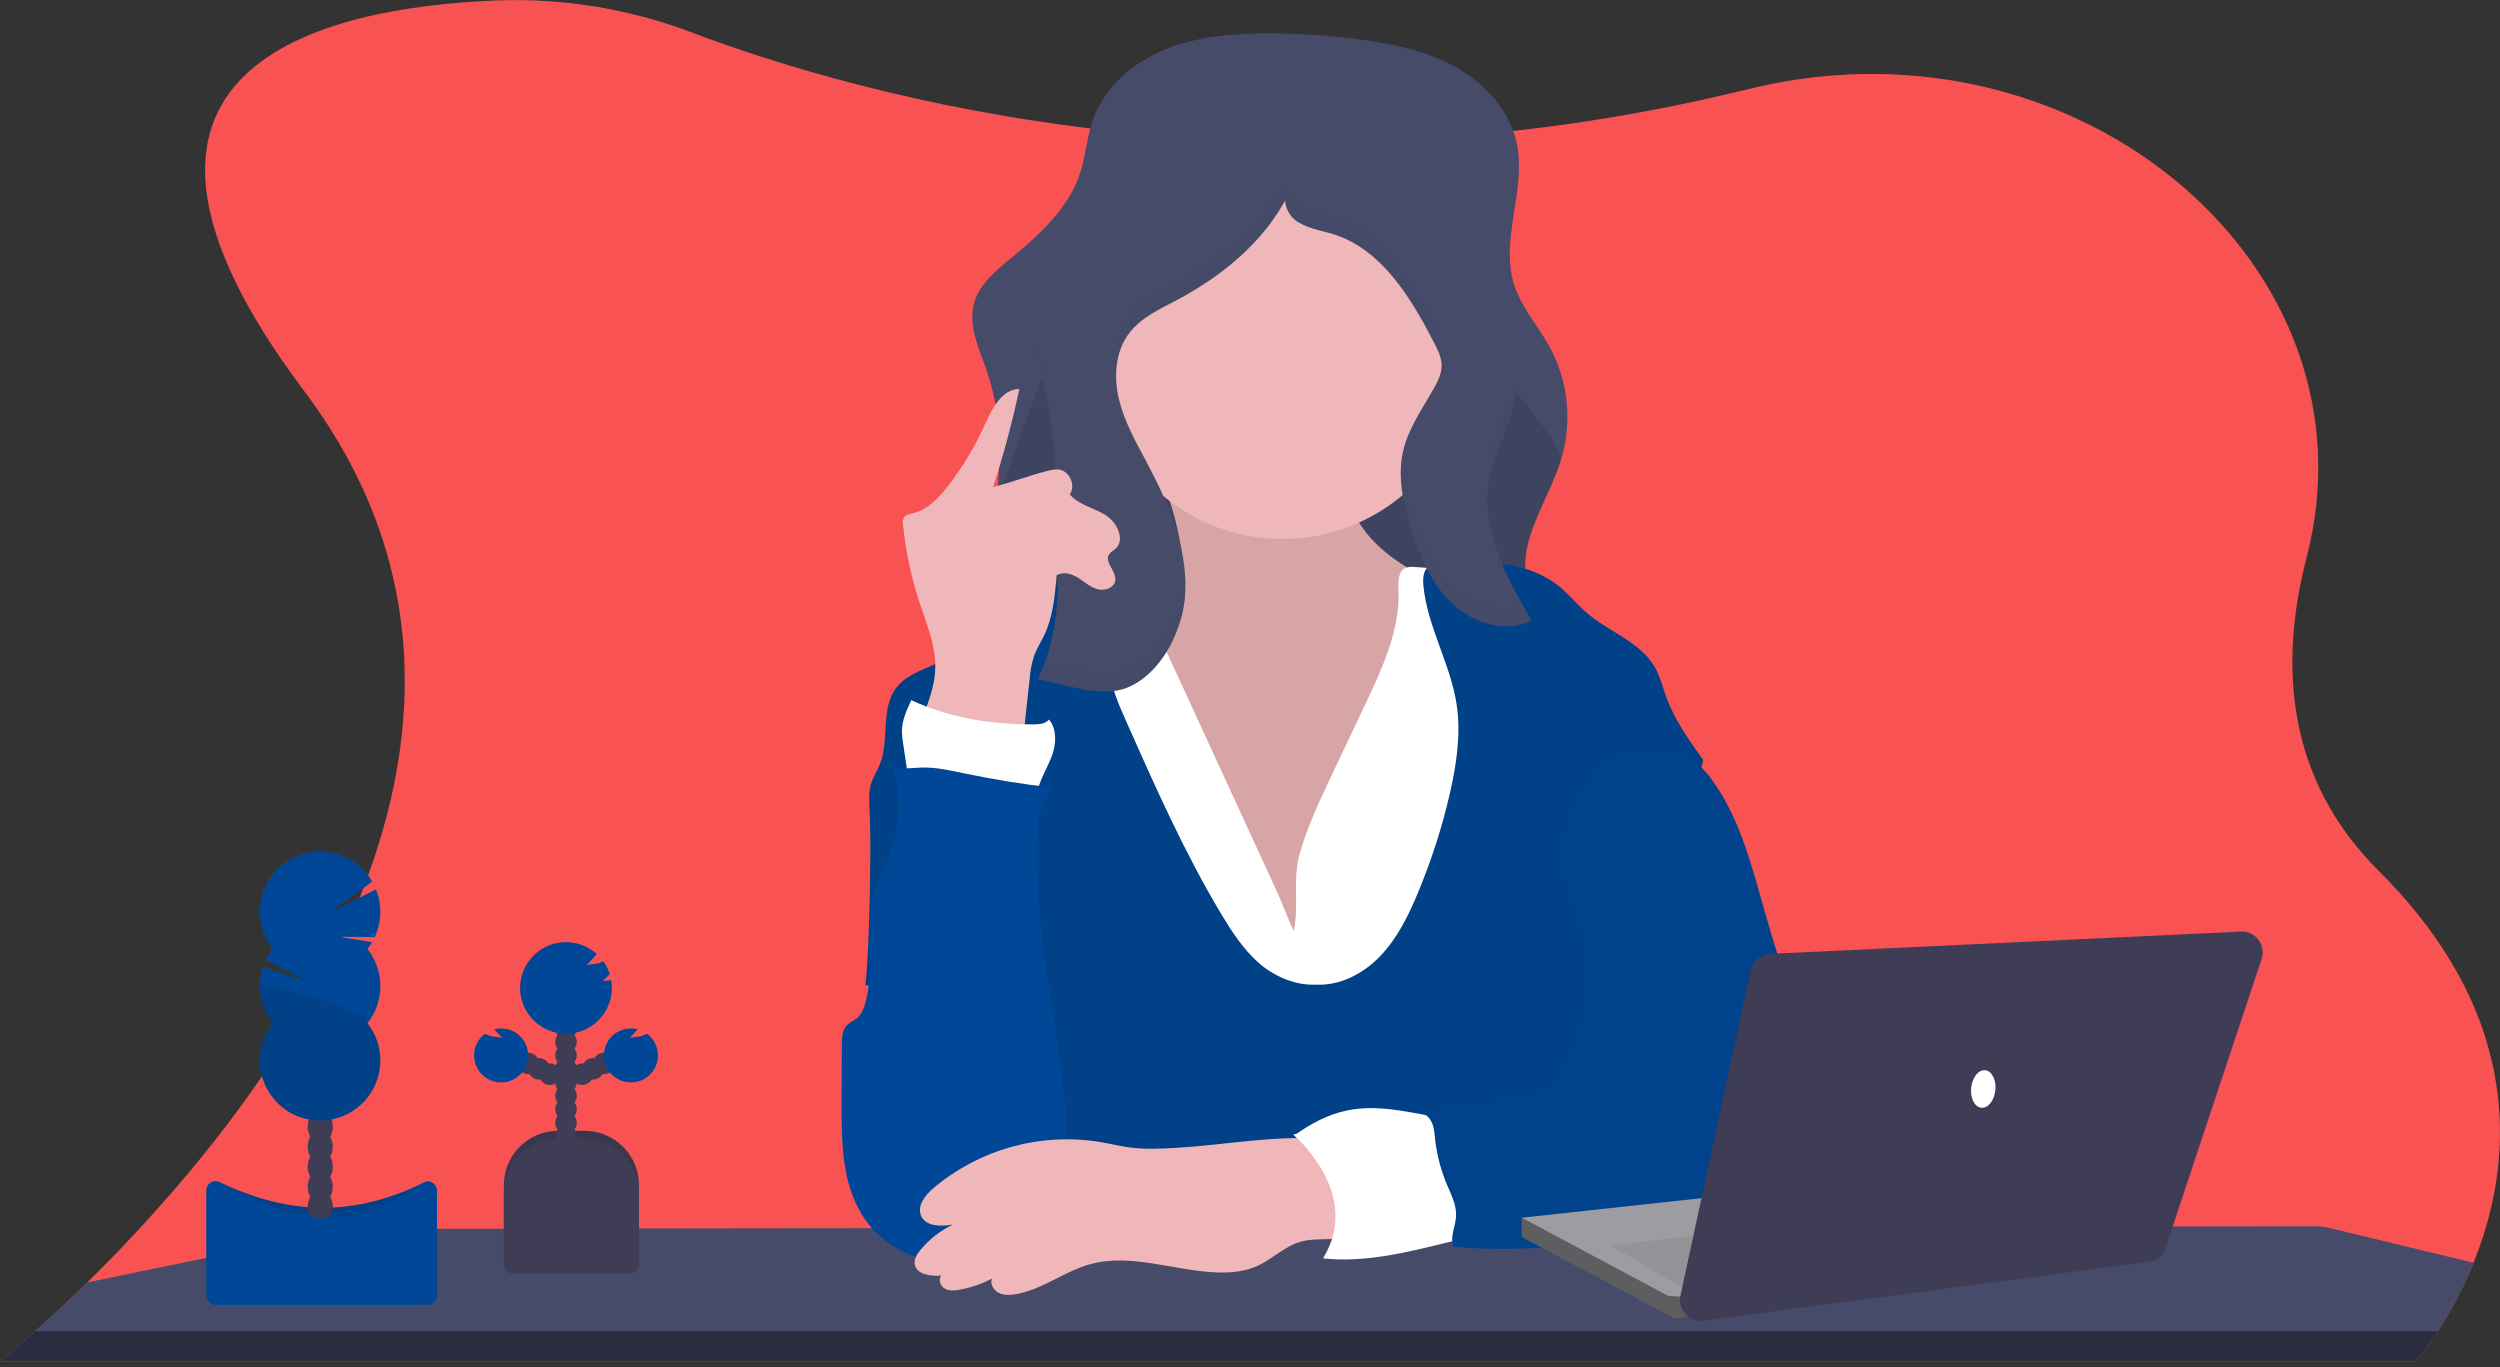 <svg width="192" height="105" viewBox="0 0 192 105" fill="none" xmlns="http://www.w3.org/2000/svg">
<rect x="0" y="0" width="192" height="105" fill="#333333" stroke="none"/>
<g clip-path="url(#clip0)">
<path d="M189.965 96.987C189.22 98.822 188.302 100.582 187.225 102.244C186.72 103.037 186.166 103.798 185.565 104.522C185.56 104.529 185.554 104.536 185.547 104.542H0L0.025 104.522C0.192 104.392 1.172 103.6 2.696 102.244C3.79 101.273 5.162 100.01 6.703 98.491C19.307 86.122 43.517 56.844 23.354 30.023C4.61 5.089 24.791 0.565 38.105 0.037C43.219 -0.163 48.322 0.669 53.107 2.484C59.258 4.816 70.499 8.391 85.144 10.03C85.625 10.084 86.109 10.137 86.6 10.185C94.354 10.973 102.16 11.114 109.938 10.608C110.166 10.595 110.397 10.578 110.629 10.562C118.322 10.023 125.958 8.844 133.455 7.038C133.941 6.92 134.42 6.808 134.898 6.697C159.879 0.93 182.909 20.585 177.151 42.798C175.022 51.015 175.563 59.772 182.66 66.857C194.281 78.422 192.873 89.812 189.965 96.987Z" fill="#F95252"/>
<path d="M189.965 96.985C189.22 98.82 188.302 100.58 187.225 102.243C186.72 103.035 186.166 103.796 185.565 104.52H0.025C0.192 104.39 1.172 103.599 2.696 102.243C3.79 101.272 5.162 100.009 6.703 98.49L26.259 94.458C26.512 94.406 26.769 94.38 27.027 94.38L47.875 94.35H47.897L58.223 94.336H58.246L66.961 94.326H72.666H78.51L102.455 94.293H102.493H104.348H107.607H111.676H112.757L116.87 94.246H118.229L130.189 94.23H134.009H135.846L149.661 94.212H153.775L166.861 94.193L177.907 94.18C178.215 94.18 178.521 94.216 178.82 94.288L189.965 96.985Z" fill="#454B69"/>
<path opacity="0.4" d="M2.696 102.243H187.225C186.72 103.035 186.165 103.796 185.565 104.52H0.025C0.189 104.382 1.169 103.59 2.696 102.243Z" fill="black"/>
<path d="M122.416 50.433L122.045 50.505L105.289 53.717C100.423 54.65 95.486 55.588 90.542 55.23C86.961 54.97 83.615 53.91 80.174 52.98C78.229 52.454 76.167 52.244 75.508 50.072C74.598 47.073 76.079 42.634 76.428 39.595C76.762 36.613 76.959 33.556 76.364 30.609C76.232 29.947 76.058 29.294 75.843 28.653C75.247 26.889 74.311 25.055 74.817 23.264C75.216 21.843 76.433 20.829 77.571 19.889C79.802 18.057 82.079 16.003 82.964 13.255C83.398 11.923 83.48 10.489 83.947 9.166C84.834 6.65 87.061 4.769 89.539 3.773C92.016 2.777 94.741 2.565 97.414 2.565C99.774 2.566 102.132 2.722 104.471 3.034C107.022 3.367 109.597 3.915 111.839 5.178C114.081 6.44 115.971 8.509 116.494 11.032C117.234 14.598 115.18 18.396 116.282 21.86C116.836 23.611 118.118 25.025 119.008 26.628C119.734 27.968 120.182 29.441 120.325 30.958C120.469 32.474 120.305 34.005 119.843 35.457C118.778 38.75 116.17 42.082 117.506 45.276C118.355 47.306 120.526 48.391 122.039 50C122.173 50.145 122.299 50.289 122.416 50.433Z" fill="#454B69"/>
<path opacity="0.1" d="M122.045 50.014V50.505L105.289 53.717C100.423 54.65 95.486 55.588 90.542 55.23C86.961 54.97 83.615 53.91 80.174 52.98C78.229 52.454 76.167 52.244 75.508 50.072C74.598 47.073 76.079 42.634 76.428 39.595C76.762 36.613 81.902 25.727 81.308 22.779L112.028 24.112C112.235 25.74 120.354 33.909 119.848 35.47C118.783 38.764 116.175 42.096 117.511 45.289C118.362 47.32 120.533 48.404 122.045 50.014Z" fill="black"/>
<path d="M90.657 41.771C90.839 42.802 90.936 43.936 90.409 44.836C89.706 46.042 88.173 46.427 86.802 46.7L82.044 47.65C81.72 47.715 81.376 47.788 81.134 48.01C80.849 48.264 80.752 48.667 80.71 49.047C80.518 50.767 81.127 52.461 81.683 54.098C82.807 57.415 83.75 60.802 85.171 64.002C86.592 67.202 88.542 70.257 91.325 72.397C94.108 74.535 97.791 75.675 101.199 74.839C104.168 74.111 106.602 72.02 108.7 69.803C110.432 67.97 112.051 65.971 112.891 63.594C113.47 61.961 113.659 60.222 113.841 58.5C114.123 55.859 114.404 53.218 114.686 50.577C114.818 49.337 114.904 47.943 114.098 46.992C113.744 46.574 113.263 46.295 112.772 46.037C110.946 45.069 109.023 44.27 107.323 43.103C105.623 41.937 104.116 40.331 103.6 38.339C103.291 37.143 103.346 35.84 102.82 34.726C102.232 33.476 100.984 32.63 99.648 32.258C98.312 31.887 96.903 31.937 95.528 32.092C94.152 32.247 88.849 32.643 88.28 34.191C87.974 35.024 89.242 36.811 89.542 37.631C90.037 38.975 90.41 40.36 90.657 41.771Z" fill="#EFB7B9"/>
<path opacity="0.1" d="M90.657 41.771C90.839 42.802 90.936 43.936 90.409 44.836C89.706 46.042 88.173 46.427 86.802 46.7L82.044 47.65C81.72 47.715 81.376 47.788 81.134 48.01C80.849 48.264 80.752 48.667 80.71 49.047C80.518 50.767 81.127 52.461 81.683 54.098C82.807 57.415 83.75 60.802 85.171 64.002C86.592 67.202 88.542 70.257 91.325 72.397C94.108 74.535 97.791 75.675 101.199 74.839C104.168 74.111 106.602 72.02 108.7 69.803C110.432 67.97 112.051 65.971 112.891 63.594C113.47 61.961 113.659 60.222 113.841 58.5C114.123 55.859 114.404 53.218 114.686 50.577C114.818 49.337 114.904 47.943 114.098 46.992C113.744 46.574 113.263 46.295 112.772 46.037C110.946 45.069 109.023 44.27 107.323 43.103C105.623 41.937 104.116 40.331 103.6 38.339C103.291 37.143 103.346 35.84 102.82 34.726C102.232 33.476 100.984 32.63 99.648 32.258C98.312 31.887 96.903 31.937 95.528 32.092C94.152 32.247 88.849 32.643 88.28 34.191C87.974 35.024 89.242 36.811 89.542 37.631C90.037 38.975 90.41 40.36 90.657 41.771Z" fill="black"/>
<path d="M102.109 59.886L104.899 53.992C106.206 51.23 107.542 48.328 107.403 45.277C107.376 44.671 107.37 43.913 107.904 43.638C108.136 43.544 108.389 43.511 108.637 43.545C111.574 43.695 114.472 44.28 117.237 45.281C117.773 45.474 118.322 45.697 118.698 46.124C119.073 46.55 119.225 47.123 119.354 47.673C119.792 49.532 120.111 51.416 120.311 53.315C120.811 58.017 120.563 62.759 120.311 67.475L119.569 81.874C119.573 82.078 119.532 82.281 119.447 82.467C119.264 82.8 118.85 82.912 118.477 82.975C117.043 83.22 115.577 83.17 114.125 83.115C103.907 82.728 93.636 82.135 83.485 83.371C83.531 81.873 83.507 80.374 83.413 78.874C83.011 72.395 81.328 66.074 79.675 59.797C78.712 56.132 77.778 52.134 79.329 48.681C79.558 48.135 79.885 47.637 80.296 47.212C80.956 46.567 81.855 46.227 82.747 45.984C84.285 45.566 85.878 45.386 87.47 45.451L97.997 68.318C98.478 69.365 98.873 70.466 99.353 71.499C99.783 69.714 99.266 67.624 99.783 65.69C100.341 63.682 101.219 61.761 102.109 59.886Z" fill="white"/>
<path d="M101.009 75.62C102.892 75.738 104.722 74.775 106.017 73.414C107.313 72.053 108.168 70.328 108.891 68.583C109.93 66.097 110.756 63.527 111.36 60.902C111.861 58.669 112.216 56.359 111.871 54.097C111.393 50.973 109.622 48.134 109.32 44.989C109.268 44.439 109.301 43.796 109.744 43.465C110.018 43.26 110.378 43.232 110.719 43.212C113.868 43.025 117.327 43.06 119.766 45.054C120.509 45.66 121.112 46.419 121.838 47.043C123.568 48.542 126.012 49.306 127.122 51.296C127.51 51.989 127.695 52.774 127.965 53.52C128.603 55.286 129.707 56.839 130.804 58.366C129.74 62.844 128.518 67.326 127.455 71.803C126.832 74.431 126.204 77.068 125.226 79.583C124.585 81.232 123.778 82.915 123.975 84.681C124.054 85.376 124.286 86.04 124.488 86.71C125.196 89.06 125.528 91.508 125.471 93.962L77.832 94.078C80.114 90.813 80.784 86.808 80.552 82.835C80.44 80.931 80.009 79.015 79.049 77.368C77.536 74.785 74.875 73.103 72.252 71.662C70.416 70.662 68.444 76.286 66.459 75.642C66.779 73.379 66.926 64.647 66.793 62.37C66.749 61.623 66.682 60.857 66.913 60.144C67.07 59.656 67.359 59.219 67.554 58.745C68.337 56.844 67.591 54.413 68.856 52.796C69.731 51.671 71.265 51.351 72.513 50.658C73.793 49.945 74.783 48.826 75.898 47.87C78.087 46.015 80.761 44.824 83.605 44.436C84.435 45.742 84.939 47.227 85.076 48.767C85.161 49.735 85.099 50.717 85.235 51.679C85.42 52.984 85.961 54.208 86.497 55.414C88.729 60.444 90.97 65.488 93.798 70.211C94.598 71.544 95.467 72.876 96.626 73.914C97.785 74.952 99.453 75.693 101.009 75.62Z" fill="#004897"/>
<path opacity="0.1" d="M101.009 75.62C102.892 75.738 104.722 74.775 106.017 73.414C107.313 72.053 108.168 70.328 108.891 68.583C109.93 66.097 110.756 63.527 111.36 60.902C111.861 58.669 112.216 56.359 111.871 54.097C111.393 50.973 109.622 48.134 109.32 44.989C109.268 44.439 109.301 43.796 109.744 43.465C110.018 43.26 110.378 43.232 110.719 43.212C113.868 43.025 117.327 43.06 119.766 45.054C120.509 45.66 121.112 46.419 121.838 47.043C123.568 48.542 126.012 49.306 127.122 51.296C127.51 51.989 127.695 52.774 127.965 53.52C128.603 55.286 129.707 56.839 130.804 58.366C129.74 62.844 128.518 67.326 127.455 71.803C126.832 74.431 126.204 77.068 125.226 79.583C124.585 81.232 123.778 82.915 123.975 84.681C124.054 85.376 124.286 86.04 124.488 86.71C125.196 89.06 125.528 91.508 125.471 93.962L77.832 94.078C80.114 90.813 80.784 86.808 80.552 82.835C80.44 80.931 80.009 79.015 79.049 77.368C77.536 74.785 74.875 73.103 72.252 71.662C70.416 70.662 68.444 76.286 66.459 75.642C66.779 73.379 66.926 64.647 66.793 62.37C66.749 61.623 66.682 60.857 66.913 60.144C67.07 59.656 67.359 59.219 67.554 58.745C68.337 56.844 67.591 54.413 68.856 52.796C69.731 51.671 71.265 51.351 72.513 50.658C73.793 49.945 74.783 48.826 75.898 47.87C78.087 46.015 80.761 44.824 83.605 44.436C84.435 45.742 84.939 47.227 85.076 48.767C85.161 49.735 85.099 50.717 85.235 51.679C85.42 52.984 85.961 54.208 86.497 55.414C88.729 60.444 90.97 65.488 93.798 70.211C94.598 71.544 95.467 72.876 96.626 73.914C97.785 74.952 99.453 75.693 101.009 75.62Z" fill="black"/>
<path d="M98.489 41.392C106.393 41.392 112.801 34.999 112.801 27.113C112.801 19.226 106.393 12.832 98.489 12.832C90.585 12.832 84.178 19.226 84.178 27.113C84.178 34.999 90.585 41.392 98.489 41.392Z" fill="#EFB7B9"/>
<path d="M90.98 46.142C91.372 42.447 89.833 38.832 88.09 35.549C87.255 33.979 86.36 32.415 85.941 30.691C85.522 28.967 85.642 27.014 86.714 25.596C87.626 24.39 89.071 23.739 90.409 23.031C94.183 21.032 97.635 18.093 99.294 14.164C98.356 14.673 98.6 16.194 99.428 16.866C100.256 17.537 101.384 17.667 102.403 17.987C106.116 19.153 108.343 22.848 110.13 26.299C110.422 26.863 110.719 27.457 110.716 28.092C110.712 28.727 110.422 29.29 110.118 29.83C109.236 31.395 108.158 32.9 107.757 34.651C107.298 36.65 107.782 38.752 108.412 40.713C109.079 42.799 109.966 44.901 111.569 46.397C113.172 47.893 115.657 48.636 117.629 47.67C115.661 44.293 113.622 40.52 114.39 36.691C114.761 34.859 115.758 33.193 116.182 31.37C116.99 27.894 115.644 24.317 114.324 20.999L110.377 11.095C109.774 9.581 109.088 7.965 107.705 7.107C106.77 6.529 105.638 6.379 104.543 6.274C101.017 5.961 97.364 6.064 94.082 7.373C88.101 9.757 84.351 15.634 81.376 21.335C80.485 23.043 79.605 24.857 79.642 26.783C79.662 27.839 79.957 28.867 80.198 29.896C81.176 34.088 81.229 38.431 81.279 42.734C81.318 46.035 81.146 49.147 79.698 52.154C81.682 52.547 84.558 53.609 86.522 52.832C89.081 51.823 90.657 48.712 90.98 46.142Z" fill="#454B69"/>
<g opacity="0.1">
<path opacity="0.1" d="M81.271 42.664C81.278 42.194 81.278 41.72 81.271 41.241C81.221 36.938 81.168 32.595 80.189 28.404C79.971 27.588 79.8 26.76 79.678 25.925C79.644 26.212 79.629 26.5 79.633 26.789C79.653 27.846 79.949 28.873 80.189 29.903C81.163 34.069 81.223 38.386 81.271 42.664Z" fill="black"/>
<path opacity="0.1" d="M116.182 31.37C116.401 30.397 116.474 29.397 116.399 28.402C116.366 28.897 116.293 29.388 116.182 29.871C115.758 31.704 114.761 33.355 114.39 35.192C114.231 36.002 114.186 36.831 114.257 37.654C114.283 37.331 114.328 37.01 114.39 36.691C114.761 34.854 115.758 33.196 116.182 31.37Z" fill="black"/>
<path opacity="0.1" d="M110.585 27.327C110.667 27.091 110.711 26.843 110.716 26.593C110.716 25.958 110.422 25.363 110.13 24.8C108.343 21.348 106.123 17.657 102.403 16.487C101.384 16.168 100.257 16.038 99.428 15.366C99.214 15.183 99.039 14.959 98.914 14.707C98.788 14.455 98.714 14.181 98.696 13.9C96.886 17.215 93.778 19.751 90.409 21.532C89.073 22.24 87.626 22.891 86.714 24.097C85.857 25.23 85.609 26.704 85.757 28.13C85.841 27.215 86.172 26.34 86.714 25.596C87.626 24.39 89.071 23.739 90.409 23.031C93.778 21.25 96.886 18.715 98.696 15.399C98.714 15.68 98.788 15.954 98.914 16.206C99.039 16.458 99.214 16.682 99.428 16.866C100.262 17.532 101.384 17.667 102.403 17.987C106.116 19.153 108.343 22.848 110.13 26.299C110.311 26.628 110.463 26.972 110.585 27.327Z" fill="black"/>
<path opacity="0.1" d="M111.569 44.898C109.966 43.398 109.083 41.299 108.412 39.214C108.009 38.042 107.74 36.829 107.61 35.597C107.455 37.308 107.881 39.059 108.412 40.713C109.079 42.798 109.966 44.901 111.569 46.397C113.171 47.893 115.657 48.636 117.629 47.67C117.392 47.265 117.157 46.853 116.923 46.438C115.091 46.953 112.988 46.22 111.569 44.898Z" fill="black"/>
<path opacity="0.1" d="M90.98 44.643C90.657 47.213 89.081 50.323 86.515 51.34C84.734 52.044 82.198 51.235 80.263 50.786C80.096 51.254 79.906 51.713 79.692 52.161C81.675 52.554 84.552 53.615 86.515 52.839C89.081 51.823 90.657 48.712 90.98 46.142C91.046 45.499 91.058 44.851 91.016 44.206C91.006 44.351 90.991 44.498 90.98 44.643Z" fill="black"/>
</g>
<path d="M111.21 85.947C108.63 85.539 106.012 84.751 103.455 85.281C101.972 85.587 100.616 86.323 99.384 87.213C100.062 87.754 100.853 88.238 101.284 88.991C101.552 89.511 101.752 90.064 101.882 90.635C102.152 91.634 102.424 92.654 102.466 93.693C102.508 94.733 102.299 95.816 101.678 96.654C104.931 96.974 108.083 96.174 111.255 95.393C111.618 95.329 111.963 95.19 112.268 94.984C112.769 94.591 112.916 93.892 112.919 93.254C112.919 92.114 112.599 91.003 112.273 89.91C111.886 88.599 111.599 87.25 111.21 85.947Z" fill="white"/>
<path d="M128.627 57.848C129.907 58.015 130.901 59.046 131.632 60.106C133.684 63.054 134.569 66.629 135.554 70.083C136.778 74.377 138.218 78.604 139.873 82.763C140.229 83.724 140.662 84.654 141.168 85.546C141.581 86.234 142.082 86.895 142.264 87.676C142.704 89.565 141.143 91.341 139.516 92.394C138.648 92.978 137.7 93.433 136.702 93.747C135.731 94.037 134.717 94.147 133.71 94.256L124.443 95.256C120.177 95.719 115.873 96.182 111.605 95.736C111.337 94.803 111.864 94.143 111.826 93.172C111.799 92.477 111.492 91.831 111.218 91.191C110.713 90.052 110.38 88.844 110.228 87.608C110.18 87.153 110.163 86.687 109.989 86.263C109.816 85.84 109.443 85.46 108.988 85.43C111.492 85.182 113.394 84.711 115.898 84.461C116.828 84.368 117.794 84.263 118.588 83.77C119.571 83.158 120.122 82.055 120.559 80.986C121.643 78.337 122.341 75.418 121.771 72.613C121.304 70.312 120 68.17 120.007 65.823C120.007 64.425 120.484 63.071 121.048 61.791C121.646 60.439 122.426 59.056 123.738 58.37C125.05 57.683 127.146 57.648 128.627 57.848Z" fill="#004897"/>
<path opacity="0.08" d="M128.627 57.848C129.907 58.015 130.901 59.046 131.632 60.106C133.684 63.054 134.569 66.629 135.554 70.083C136.778 74.377 138.218 78.604 139.873 82.763C140.229 83.724 140.662 84.654 141.168 85.546C141.581 86.234 142.082 86.895 142.264 87.676C142.704 89.565 141.143 91.341 139.516 92.394C138.648 92.978 137.7 93.433 136.702 93.747C135.731 94.037 134.717 94.147 133.71 94.256L124.443 95.256C120.177 95.719 115.873 96.182 111.605 95.736C111.337 94.803 111.864 94.143 111.826 93.172C111.799 92.477 111.492 91.831 111.218 91.191C110.713 90.052 110.38 88.844 110.228 87.608C110.18 87.153 110.163 86.687 109.989 86.263C109.816 85.84 109.443 85.46 108.988 85.43C111.492 85.182 113.394 84.711 115.898 84.461C116.828 84.368 117.794 84.263 118.588 83.77C119.571 83.158 120.122 82.055 120.559 80.986C121.643 78.337 122.341 75.418 121.771 72.613C121.304 70.312 120 68.17 120.007 65.823C120.007 64.425 120.484 63.071 121.048 61.791C121.646 60.439 122.426 59.056 123.738 58.37C125.05 57.683 127.146 57.648 128.627 57.848Z" fill="black"/>
<path d="M70.591 55.684C71.197 54.248 71.813 52.766 71.83 51.208C71.848 49.524 71.162 47.925 70.638 46.325C69.989 44.368 69.558 42.347 69.35 40.296C69.307 40.1 69.337 39.895 69.434 39.718C69.573 39.523 69.84 39.483 70.075 39.432C71.23 39.169 72.103 38.237 72.825 37.299C73.944 35.851 74.888 34.276 75.64 32.608C76.192 31.381 76.94 29.883 78.289 29.871C77.746 32.417 77.073 34.933 76.272 37.409C77.683 37.05 79.024 36.526 80.435 36.167C80.711 36.08 81 36.041 81.29 36.053C82.134 36.142 82.652 37.283 82.161 37.974C82.85 38.78 83.998 38.997 84.899 39.55C85.801 40.103 86.448 41.472 85.647 42.167C85.49 42.302 85.291 42.397 85.178 42.57C84.79 43.167 85.739 43.851 85.66 44.558C85.597 45.136 84.854 45.406 84.291 45.252C83.729 45.099 83.29 44.679 82.789 44.371C82.288 44.063 81.633 43.871 81.147 44.191C81.017 45.759 80.877 47.356 80.198 48.784C79.949 49.306 79.63 49.794 79.43 50.335C79.238 50.925 79.119 51.537 79.076 52.156L78.47 57.685C75.578 58.263 72.985 57.398 70.591 55.684Z" fill="#EFB7B9"/>
<path d="M69.885 60.64L69.352 57.044C69.301 56.751 69.273 56.455 69.267 56.157C69.267 55.324 69.634 54.53 69.99 53.772C72.937 55.145 76.122 55.633 79.373 55.634C79.802 55.634 80.291 55.594 80.558 55.259C81.111 55.894 81.127 56.915 80.892 57.722C80.657 58.528 80.204 59.254 79.904 60.041C79.752 60.439 79.628 60.873 79.338 61.18C78.887 61.665 78.156 61.748 77.491 61.745C76.792 61.74 76.095 61.674 75.408 61.547C73.628 61.217 71.664 60.322 69.885 60.64Z" fill="white"/>
<path d="M80.875 60.494C78.588 60.234 76.316 59.867 74.059 59.394C72.952 59.163 71.835 58.904 70.706 58.949C69.972 58.979 69.182 59.126 68.536 58.763C69.165 60.9 69.204 63.153 68.451 65.25C68.005 66.499 67.325 67.664 66.998 68.95C66.317 71.64 67.252 74.574 66.4 77.216C66.31 77.561 66.133 77.878 65.886 78.135C65.626 78.374 65.27 78.497 65.03 78.755C64.676 79.135 64.654 79.707 64.652 80.225L64.637 84.814C64.627 87.736 64.666 90.835 66.212 93.31C67.975 96.142 71.686 97.61 74.917 96.749C75.776 96.529 76.58 96.136 77.281 95.594C78.403 94.704 79.117 93.418 79.817 92.166C80.652 90.666 81.487 89.134 81.755 87.446C81.946 86.252 81.839 85.032 81.702 83.831C80.947 77.168 79.309 70.561 79.662 63.872C79.714 62.649 80.138 61.471 80.875 60.494Z" fill="#004897"/>
<path d="M90.435 88.148C89.275 88.214 88.106 88.281 86.951 88.148C86.116 88.048 85.301 87.843 84.473 87.703C82.212 87.338 79.898 87.466 77.691 88.078C75.484 88.69 73.435 89.772 71.686 91.248C71.045 91.794 70.397 92.632 70.751 93.397C71.132 94.22 72.296 94.196 73.192 94.043C72.224 94.504 71.37 95.171 70.688 95.997C70.437 96.302 70.2 96.664 70.249 97.058C70.35 97.883 71.472 98.033 72.302 97.961C72.032 98.251 72.214 98.764 72.558 98.961C72.902 99.157 73.329 99.118 73.718 99.046C74.578 98.889 75.409 98.602 76.182 98.195C76.025 98.603 76.297 99.081 76.683 99.284C77.069 99.487 77.538 99.472 77.97 99.402C80.011 99.069 81.713 97.653 83.704 97.097C86.886 96.209 90.215 97.625 93.522 97.725C94.558 97.757 95.619 97.651 96.563 97.225C97.72 96.7 98.653 95.716 99.875 95.366C101.232 94.979 102.79 95.424 104.032 94.756C104.936 94.271 104.121 90.535 103.89 89.815C103.468 88.499 103.044 87.626 101.636 87.493C98.075 87.145 94.023 87.941 90.435 88.148Z" fill="#EFB7B9"/>
<path d="M99.319 87.128C99.319 87.128 104.71 91.681 101.6 96.649L107.61 94.578V90.232C107.61 90.025 105.328 86.921 105.328 86.921L102.632 86.507L99.319 87.128Z" fill="white"/>
<path d="M42.873 86.847H44.895C46.002 86.847 47.063 87.285 47.846 88.066C48.629 88.847 49.069 89.907 49.069 91.011V97.193H38.699V91.011C38.699 90.464 38.807 89.923 39.017 89.418C39.226 88.912 39.534 88.453 39.921 88.066C40.309 87.68 40.769 87.373 41.276 87.163C41.782 86.954 42.325 86.847 42.873 86.847Z" fill="#3F3D56"/>
<path opacity="0.1" d="M42.873 86.847H44.895C46.002 86.847 47.063 87.285 47.846 88.066C48.629 88.847 49.069 89.907 49.069 91.011V97.193H38.699V91.011C38.699 90.464 38.807 89.923 39.017 89.418C39.226 88.912 39.534 88.453 39.921 88.066C40.309 87.68 40.769 87.373 41.276 87.163C41.782 86.954 42.325 86.847 42.873 86.847Z" fill="black"/>
<path d="M43.469 89.122C43.927 89.122 44.299 88.751 44.299 88.294C44.299 87.837 43.927 87.466 43.469 87.466C43.011 87.466 42.639 87.837 42.639 88.294C42.639 88.751 43.011 89.122 43.469 89.122Z" fill="#3F3D56"/>
<path d="M43.469 88.088C43.927 88.088 44.299 87.717 44.299 87.26C44.299 86.802 43.927 86.432 43.469 86.432C43.011 86.432 42.639 86.802 42.639 87.26C42.639 87.717 43.011 88.088 43.469 88.088Z" fill="#3F3D56"/>
<path d="M43.469 87.053C43.927 87.053 44.299 86.682 44.299 86.225C44.299 85.768 43.927 85.397 43.469 85.397C43.011 85.397 42.639 85.768 42.639 86.225C42.639 86.682 43.011 87.053 43.469 87.053Z" fill="#3F3D56"/>
<path d="M43.469 86.019C43.927 86.019 44.299 85.648 44.299 85.191C44.299 84.733 43.927 84.363 43.469 84.363C43.011 84.363 42.639 84.733 42.639 85.191C42.639 85.648 43.011 86.019 43.469 86.019Z" fill="#3F3D56"/>
<path d="M43.469 84.984C43.927 84.984 44.299 84.613 44.299 84.156C44.299 83.699 43.927 83.328 43.469 83.328C43.011 83.328 42.639 83.699 42.639 84.156C42.639 84.613 43.011 84.984 43.469 84.984Z" fill="#3F3D56"/>
<path d="M43.469 83.95C43.927 83.95 44.299 83.579 44.299 83.122C44.299 82.664 43.927 82.294 43.469 82.294C43.011 82.294 42.639 82.664 42.639 83.122C42.639 83.579 43.011 83.95 43.469 83.95Z" fill="#3F3D56"/>
<path d="M43.469 82.913C43.927 82.913 44.299 82.543 44.299 82.085C44.299 81.628 43.927 81.257 43.469 81.257C43.011 81.257 42.639 81.628 42.639 82.085C42.639 82.543 43.011 82.913 43.469 82.913Z" fill="#3F3D56"/>
<path d="M44.714 83.328C45.173 83.328 45.544 82.957 45.544 82.5C45.544 82.043 45.173 81.672 44.714 81.672C44.256 81.672 43.885 82.043 43.885 82.5C43.885 82.957 44.256 83.328 44.714 83.328Z" fill="#3F3D56"/>
<path d="M45.544 82.913C46.002 82.913 46.374 82.543 46.374 82.085C46.374 81.628 46.002 81.257 45.544 81.257C45.086 81.257 44.714 81.628 44.714 82.085C44.714 82.543 45.086 82.913 45.544 82.913Z" fill="#3F3D56"/>
<path d="M46.374 82.5C46.832 82.5 47.204 82.129 47.204 81.672C47.204 81.215 46.832 80.844 46.374 80.844C45.916 80.844 45.544 81.215 45.544 81.672C45.544 82.129 45.916 82.5 46.374 82.5Z" fill="#3F3D56"/>
<path d="M43.469 81.879C43.927 81.879 44.299 81.508 44.299 81.051C44.299 80.594 43.927 80.223 43.469 80.223C43.011 80.223 42.639 80.594 42.639 81.051C42.639 81.508 43.011 81.879 43.469 81.879Z" fill="#3F3D56"/>
<path d="M43.469 80.844C43.927 80.844 44.299 80.474 44.299 80.016C44.299 79.559 43.927 79.188 43.469 79.188C43.011 79.188 42.639 79.559 42.639 80.016C42.639 80.474 43.011 80.844 43.469 80.844Z" fill="#3F3D56"/>
<path d="M43.469 79.81C43.927 79.81 44.299 79.439 44.299 78.982C44.299 78.525 43.927 78.154 43.469 78.154C43.011 78.154 42.639 78.525 42.639 78.982C42.639 79.439 43.011 79.81 43.469 79.81Z" fill="#3F3D56"/>
<path d="M43.469 78.775C43.927 78.775 44.299 78.405 44.299 77.947C44.299 77.49 43.927 77.119 43.469 77.119C43.011 77.119 42.639 77.49 42.639 77.947C42.639 78.405 43.011 78.775 43.469 78.775Z" fill="#3F3D56"/>
<path d="M46.915 75.277C46.708 75.307 46.501 75.329 46.294 75.342C46.486 75.174 46.665 74.992 46.828 74.795C46.713 74.448 46.544 74.12 46.327 73.824C46.121 73.939 45.894 74.011 45.659 74.034C45.454 74.064 45.247 74.086 45.04 74.101C45.312 73.879 45.566 73.546 45.833 73.268C45.234 72.727 44.468 72.407 43.661 72.362C42.855 72.318 42.057 72.552 41.403 73.024C40.748 73.496 40.276 74.179 40.066 74.957C39.856 75.735 39.92 76.562 40.247 77.299C40.575 78.035 41.147 78.637 41.866 79.003C42.586 79.37 43.41 79.478 44.2 79.31C44.99 79.143 45.698 78.709 46.206 78.083C46.714 77.456 46.991 76.674 46.99 75.868C46.99 75.665 46.972 75.463 46.937 75.263L46.915 75.277Z" fill="#004897"/>
<path d="M49.681 79.39C49.47 79.52 49.231 79.599 48.983 79.621C48.778 79.651 48.571 79.675 48.364 79.688C48.584 79.491 48.789 79.278 48.978 79.052C48.478 78.922 47.947 78.982 47.489 79.222C47.032 79.462 46.68 79.863 46.503 80.348C46.326 80.833 46.337 81.366 46.533 81.843C46.729 82.32 47.096 82.708 47.563 82.929C48.03 83.15 48.563 83.19 49.058 83.04C49.553 82.89 49.973 82.562 50.238 82.119C50.503 81.675 50.593 81.15 50.49 80.644C50.387 80.139 50.098 79.69 49.681 79.385V79.39Z" fill="#004897"/>
<path d="M42.225 83.328C42.683 83.328 43.055 82.957 43.055 82.5C43.055 82.043 42.683 81.672 42.225 81.672C41.767 81.672 41.395 82.043 41.395 82.5C41.395 82.957 41.767 83.328 42.225 83.328Z" fill="#3F3D56"/>
<path d="M41.395 82.913C41.853 82.913 42.225 82.543 42.225 82.085C42.225 81.628 41.853 81.257 41.395 81.257C40.937 81.257 40.565 81.628 40.565 82.085C40.565 82.543 40.937 82.913 41.395 82.913Z" fill="#3F3D56"/>
<path d="M40.565 82.5C41.024 82.5 41.395 82.129 41.395 81.672C41.395 81.215 41.024 80.844 40.565 80.844C40.107 80.844 39.736 81.215 39.736 81.672C39.736 82.129 40.107 82.5 40.565 82.5Z" fill="#3F3D56"/>
<path d="M37.258 79.39C37.47 79.52 37.709 79.599 37.956 79.621C38.161 79.651 38.368 79.675 38.575 79.688C38.355 79.492 38.15 79.279 37.961 79.052C38.461 78.922 38.992 78.982 39.45 79.222C39.908 79.462 40.26 79.863 40.436 80.348C40.613 80.833 40.603 81.366 40.407 81.843C40.211 82.32 39.843 82.708 39.376 82.929C38.909 83.15 38.376 83.19 37.882 83.04C37.387 82.89 36.966 82.562 36.701 82.119C36.436 81.675 36.347 81.15 36.45 80.644C36.553 80.139 36.841 79.69 37.258 79.385V79.39Z" fill="#004897"/>
<path d="M42.873 87.46H44.895C46.002 87.46 47.063 87.898 47.846 88.679C48.629 89.46 49.069 90.52 49.069 91.624V97.1C49.069 97.287 48.994 97.467 48.861 97.6C48.728 97.732 48.548 97.806 48.361 97.806H39.402C39.214 97.806 39.034 97.732 38.901 97.6C38.768 97.467 38.694 97.287 38.694 97.1V91.624C38.694 91.077 38.802 90.535 39.012 90.029C39.222 89.524 39.53 89.064 39.918 88.678C40.306 88.291 40.767 87.984 41.274 87.775C41.781 87.566 42.324 87.459 42.873 87.46Z" fill="#3F3D56"/>
<g opacity="0.1">
<path opacity="0.1" d="M46.971 75.503C46.888 75.593 46.798 75.677 46.704 75.757C46.8 75.757 46.893 75.742 46.988 75.732C46.985 75.655 46.98 75.578 46.971 75.503Z" fill="black"/>
<path opacity="0.1" d="M45.459 74.514C45.668 74.501 45.873 74.479 46.08 74.449C46.266 74.425 46.447 74.376 46.619 74.302C46.535 74.136 46.438 73.976 46.329 73.824C46.225 73.887 46.112 73.935 45.995 73.966C45.831 74.162 45.652 74.346 45.459 74.514Z" fill="black"/>
<path opacity="0.1" d="M40.358 76.291C40.357 75.66 40.527 75.04 40.849 74.496C41.171 73.953 41.635 73.506 42.19 73.203C42.746 72.9 43.373 72.752 44.005 72.775C44.638 72.798 45.252 72.991 45.785 73.333L45.838 73.276C45.491 72.968 45.086 72.731 44.646 72.58C44.207 72.428 43.742 72.365 43.278 72.394C42.814 72.422 42.361 72.543 41.944 72.747C41.526 72.951 41.154 73.236 40.847 73.585C40.541 73.933 40.307 74.339 40.158 74.779C40.01 75.218 39.95 75.683 39.982 76.145C40.014 76.608 40.138 77.06 40.346 77.474C40.553 77.889 40.842 78.259 41.193 78.562C40.653 77.928 40.357 77.123 40.358 76.291Z" fill="black"/>
</g>
<g opacity="0.1">
<path opacity="0.1" d="M48.364 80.101C48.571 80.088 48.778 80.066 48.983 80.036C49.231 80.013 49.47 79.933 49.681 79.803C49.916 79.975 50.111 80.195 50.255 80.447C50.399 80.7 50.488 80.98 50.516 81.269C50.524 81.197 50.528 81.124 50.528 81.051C50.529 80.727 50.455 80.408 50.309 80.118C50.164 79.829 49.953 79.578 49.693 79.385C49.481 79.515 49.242 79.594 48.995 79.617L48.828 79.638C48.686 79.804 48.53 79.959 48.364 80.101Z" fill="black"/>
<path opacity="0.1" d="M48.447 79.395C48.517 79.396 48.586 79.401 48.654 79.41C48.763 79.295 48.87 79.172 48.978 79.052C48.671 78.97 48.35 78.96 48.038 79.022C47.727 79.084 47.434 79.217 47.182 79.41C46.93 79.603 46.726 79.852 46.586 80.136C46.446 80.421 46.373 80.734 46.374 81.051C46.374 81.121 46.374 81.189 46.384 81.257C46.435 80.747 46.675 80.274 47.056 79.93C47.437 79.585 47.933 79.395 48.447 79.395Z" fill="black"/>
</g>
<g opacity="0.1">
<path opacity="0.1" d="M38.575 80.101C38.368 80.088 38.161 80.066 37.956 80.036C37.708 80.013 37.469 79.933 37.258 79.803C37.024 79.975 36.828 80.195 36.684 80.447C36.541 80.7 36.452 80.98 36.423 81.269C36.415 81.197 36.411 81.124 36.411 81.051C36.41 80.727 36.485 80.408 36.63 80.118C36.775 79.829 36.986 79.578 37.246 79.385C37.458 79.515 37.697 79.594 37.944 79.617L38.111 79.638C38.253 79.805 38.408 79.96 38.575 80.101Z" fill="black"/>
<path opacity="0.1" d="M38.492 79.395C38.422 79.396 38.352 79.401 38.283 79.41C38.176 79.295 38.069 79.172 37.961 79.052C38.268 78.97 38.59 78.96 38.901 79.022C39.213 79.084 39.506 79.217 39.757 79.41C40.009 79.603 40.213 79.852 40.353 80.136C40.493 80.421 40.566 80.734 40.565 81.051C40.565 81.121 40.565 81.189 40.555 81.257C40.504 80.747 40.264 80.274 39.883 79.93C39.502 79.585 39.006 79.395 38.492 79.395Z" fill="black"/>
</g>
<path d="M32.865 99.809H16.554C16.37 99.809 16.194 99.736 16.064 99.606C15.934 99.477 15.861 99.301 15.861 99.118V91.414C15.861 91.298 15.89 91.183 15.947 91.081C16.003 90.979 16.085 90.892 16.183 90.83C16.282 90.768 16.395 90.731 16.512 90.724C16.629 90.717 16.745 90.74 16.851 90.79C21.537 93.009 26.586 93.77 32.545 90.825C32.651 90.773 32.768 90.748 32.885 90.754C33.003 90.76 33.117 90.795 33.217 90.857C33.318 90.919 33.4 91.005 33.458 91.107C33.516 91.21 33.546 91.325 33.547 91.443V99.106C33.548 99.197 33.532 99.287 33.498 99.371C33.465 99.456 33.415 99.533 33.352 99.598C33.289 99.663 33.213 99.716 33.13 99.752C33.046 99.788 32.956 99.807 32.865 99.809Z" fill="#004897"/>
<path opacity="0.1" d="M32.865 99.809H16.554C16.37 99.809 16.194 99.736 16.064 99.606C15.934 99.477 15.861 99.301 15.861 99.118V91.414C15.861 91.298 15.89 91.183 15.947 91.081C16.003 90.979 16.085 90.892 16.183 90.83C16.282 90.768 16.395 90.731 16.512 90.724C16.629 90.717 16.745 90.74 16.851 90.79C21.537 93.009 26.586 93.77 32.545 90.825C32.651 90.773 32.768 90.748 32.885 90.754C33.003 90.76 33.117 90.795 33.217 90.857C33.318 90.919 33.4 91.005 33.458 91.107C33.516 91.21 33.546 91.325 33.547 91.443V99.106C33.548 99.197 33.532 99.287 33.498 99.371C33.465 99.456 33.415 99.533 33.352 99.598C33.289 99.663 33.213 99.716 33.13 99.752C33.046 99.788 32.956 99.807 32.865 99.809Z" fill="black"/>
<path d="M24.596 93.953C25.129 93.953 25.561 93.389 25.561 92.692C25.561 91.996 25.129 91.431 24.596 91.431C24.063 91.431 23.631 91.996 23.631 92.692C23.631 93.389 24.063 93.953 24.596 93.953Z" fill="#3F3D56"/>
<path d="M24.596 92.412C25.129 92.412 25.561 91.848 25.561 91.151C25.561 90.455 25.129 89.89 24.596 89.89C24.063 89.89 23.631 90.455 23.631 91.151C23.631 91.848 24.063 92.412 24.596 92.412Z" fill="#3F3D56"/>
<path d="M24.596 90.87C25.129 90.87 25.561 90.305 25.561 89.609C25.561 88.912 25.129 88.347 24.596 88.347C24.063 88.347 23.631 88.912 23.631 89.609C23.631 90.305 24.063 90.87 24.596 90.87Z" fill="#3F3D56"/>
<path d="M24.596 89.329C25.129 89.329 25.561 88.764 25.561 88.068C25.561 87.371 25.129 86.806 24.596 86.806C24.063 86.806 23.631 87.371 23.631 88.068C23.631 88.764 24.063 89.329 24.596 89.329Z" fill="#3F3D56"/>
<path d="M24.596 87.786C25.129 87.786 25.561 87.222 25.561 86.525C25.561 85.829 25.129 85.264 24.596 85.264C24.063 85.264 23.631 85.829 23.631 86.525C23.631 87.222 24.063 87.786 24.596 87.786Z" fill="#3F3D56"/>
<path d="M24.596 86.243C25.129 86.243 25.561 85.679 25.561 84.982C25.561 84.286 25.129 83.721 24.596 83.721C24.063 83.721 23.631 84.286 23.631 84.982C23.631 85.679 24.063 86.243 24.596 86.243Z" fill="#3F3D56"/>
<path d="M24.596 84.703C25.129 84.703 25.561 84.138 25.561 83.441C25.561 82.745 25.129 82.18 24.596 82.18C24.063 82.18 23.631 82.745 23.631 83.441C23.631 84.138 24.063 84.703 24.596 84.703Z" fill="#3F3D56"/>
<path d="M28.216 72.89C28.347 72.722 28.467 72.545 28.575 72.362L26.037 71.945L28.782 71.965C29.046 71.393 29.191 70.772 29.206 70.142C29.221 69.511 29.107 68.885 28.87 68.3L25.189 70.206L28.585 67.707C28.267 67.158 27.839 66.681 27.328 66.304C26.817 65.928 26.234 65.66 25.614 65.519C24.995 65.377 24.354 65.364 23.729 65.48C23.105 65.597 22.511 65.84 21.985 66.196C21.459 66.551 21.012 67.011 20.672 67.546C20.332 68.082 20.106 68.681 20.008 69.307C19.911 69.933 19.943 70.573 20.104 71.186C20.265 71.799 20.55 72.373 20.943 72.871C20.737 73.132 20.56 73.414 20.415 73.713L23.708 75.439L20.202 74.256C19.956 74.983 19.895 75.759 20.026 76.516C20.156 77.272 20.473 77.984 20.948 78.587C20.411 79.268 20.077 80.086 19.985 80.947C19.892 81.808 20.044 82.678 20.423 83.458C20.802 84.237 21.394 84.894 22.13 85.354C22.865 85.813 23.716 86.057 24.584 86.057C25.453 86.057 26.303 85.813 27.039 85.354C27.775 84.894 28.366 84.237 28.746 83.458C29.125 82.678 29.277 81.808 29.184 80.947C29.091 80.086 28.757 79.268 28.221 78.587C28.862 77.773 29.211 76.768 29.211 75.733C29.211 74.698 28.862 73.693 28.221 72.88L28.216 72.89Z" fill="#004897"/>
<path opacity="0.1" d="M19.95 75.743C19.948 76.779 20.297 77.784 20.94 78.597C20.403 79.278 20.069 80.096 19.976 80.957C19.883 81.818 20.035 82.688 20.415 83.468C20.794 84.247 21.385 84.904 22.121 85.364C22.857 85.823 23.708 86.067 24.576 86.067C25.444 86.067 26.295 85.823 27.031 85.364C27.767 84.904 28.358 84.247 28.737 83.468C29.117 82.688 29.269 81.818 29.176 80.957C29.083 80.096 28.749 79.278 28.212 78.597C28.832 77.812 19.95 75.225 19.95 75.743Z" fill="black"/>
<path d="M32.865 100.217H16.554C16.37 100.217 16.194 100.144 16.064 100.015C15.934 99.885 15.861 99.709 15.861 99.526V91.414C15.861 91.298 15.89 91.183 15.947 91.081C16.003 90.979 16.085 90.892 16.183 90.83C16.282 90.768 16.395 90.731 16.512 90.724C16.629 90.717 16.745 90.74 16.851 90.79C21.537 93.009 25.254 95.596 32.545 90.825C32.977 90.541 33.547 90.928 33.547 91.443V99.522C33.547 99.704 33.477 99.879 33.349 100.009C33.221 100.139 33.048 100.214 32.865 100.217Z" fill="#004897"/>
<path d="M153.906 97.923L129.84 101.1L128.637 101.258L116.871 94.988V93.52L153.638 89.519L153.906 97.923Z" fill="#9C9CA1"/>
<path d="M123.69 95.654L149.76 92.587L149.493 97.39L129.186 98.876L123.69 95.654Z" fill="#939498"/>
<path opacity="0.4" d="M129.84 99.522V101.098L128.637 101.265L116.87 94.988V93.52L128.101 99.517C128.101 99.517 129.573 99.656 129.84 99.522Z" fill="black"/>
<path d="M134.46 74.509L129.057 99.506C129.003 99.756 129.01 100.016 129.077 100.263C129.144 100.51 129.27 100.737 129.444 100.926C129.618 101.114 129.835 101.258 130.076 101.345C130.317 101.432 130.576 101.46 130.83 101.426L165.012 96.912C165.309 96.873 165.59 96.751 165.821 96.56C166.053 96.369 166.226 96.117 166.32 95.832L173.695 73.643C173.776 73.396 173.797 73.134 173.754 72.878C173.711 72.623 173.607 72.381 173.45 72.174C173.293 71.968 173.088 71.803 172.852 71.693C172.617 71.583 172.358 71.532 172.099 71.544L135.949 73.256C135.598 73.273 135.261 73.404 134.992 73.631C134.723 73.857 134.536 74.166 134.46 74.509Z" fill="#3F3D56"/>
<path d="M153.242 83.731C153.326 82.935 152.978 82.246 152.466 82.192C151.953 82.138 151.469 82.74 151.386 83.536C151.302 84.332 151.649 85.021 152.162 85.075C152.675 85.129 153.158 84.527 153.242 83.731Z" fill="white"/>
</g>
<defs>
<clipPath id="clip0">
<rect width="192" height="104.533" fill="white"/>
</clipPath>
</defs>
</svg>
